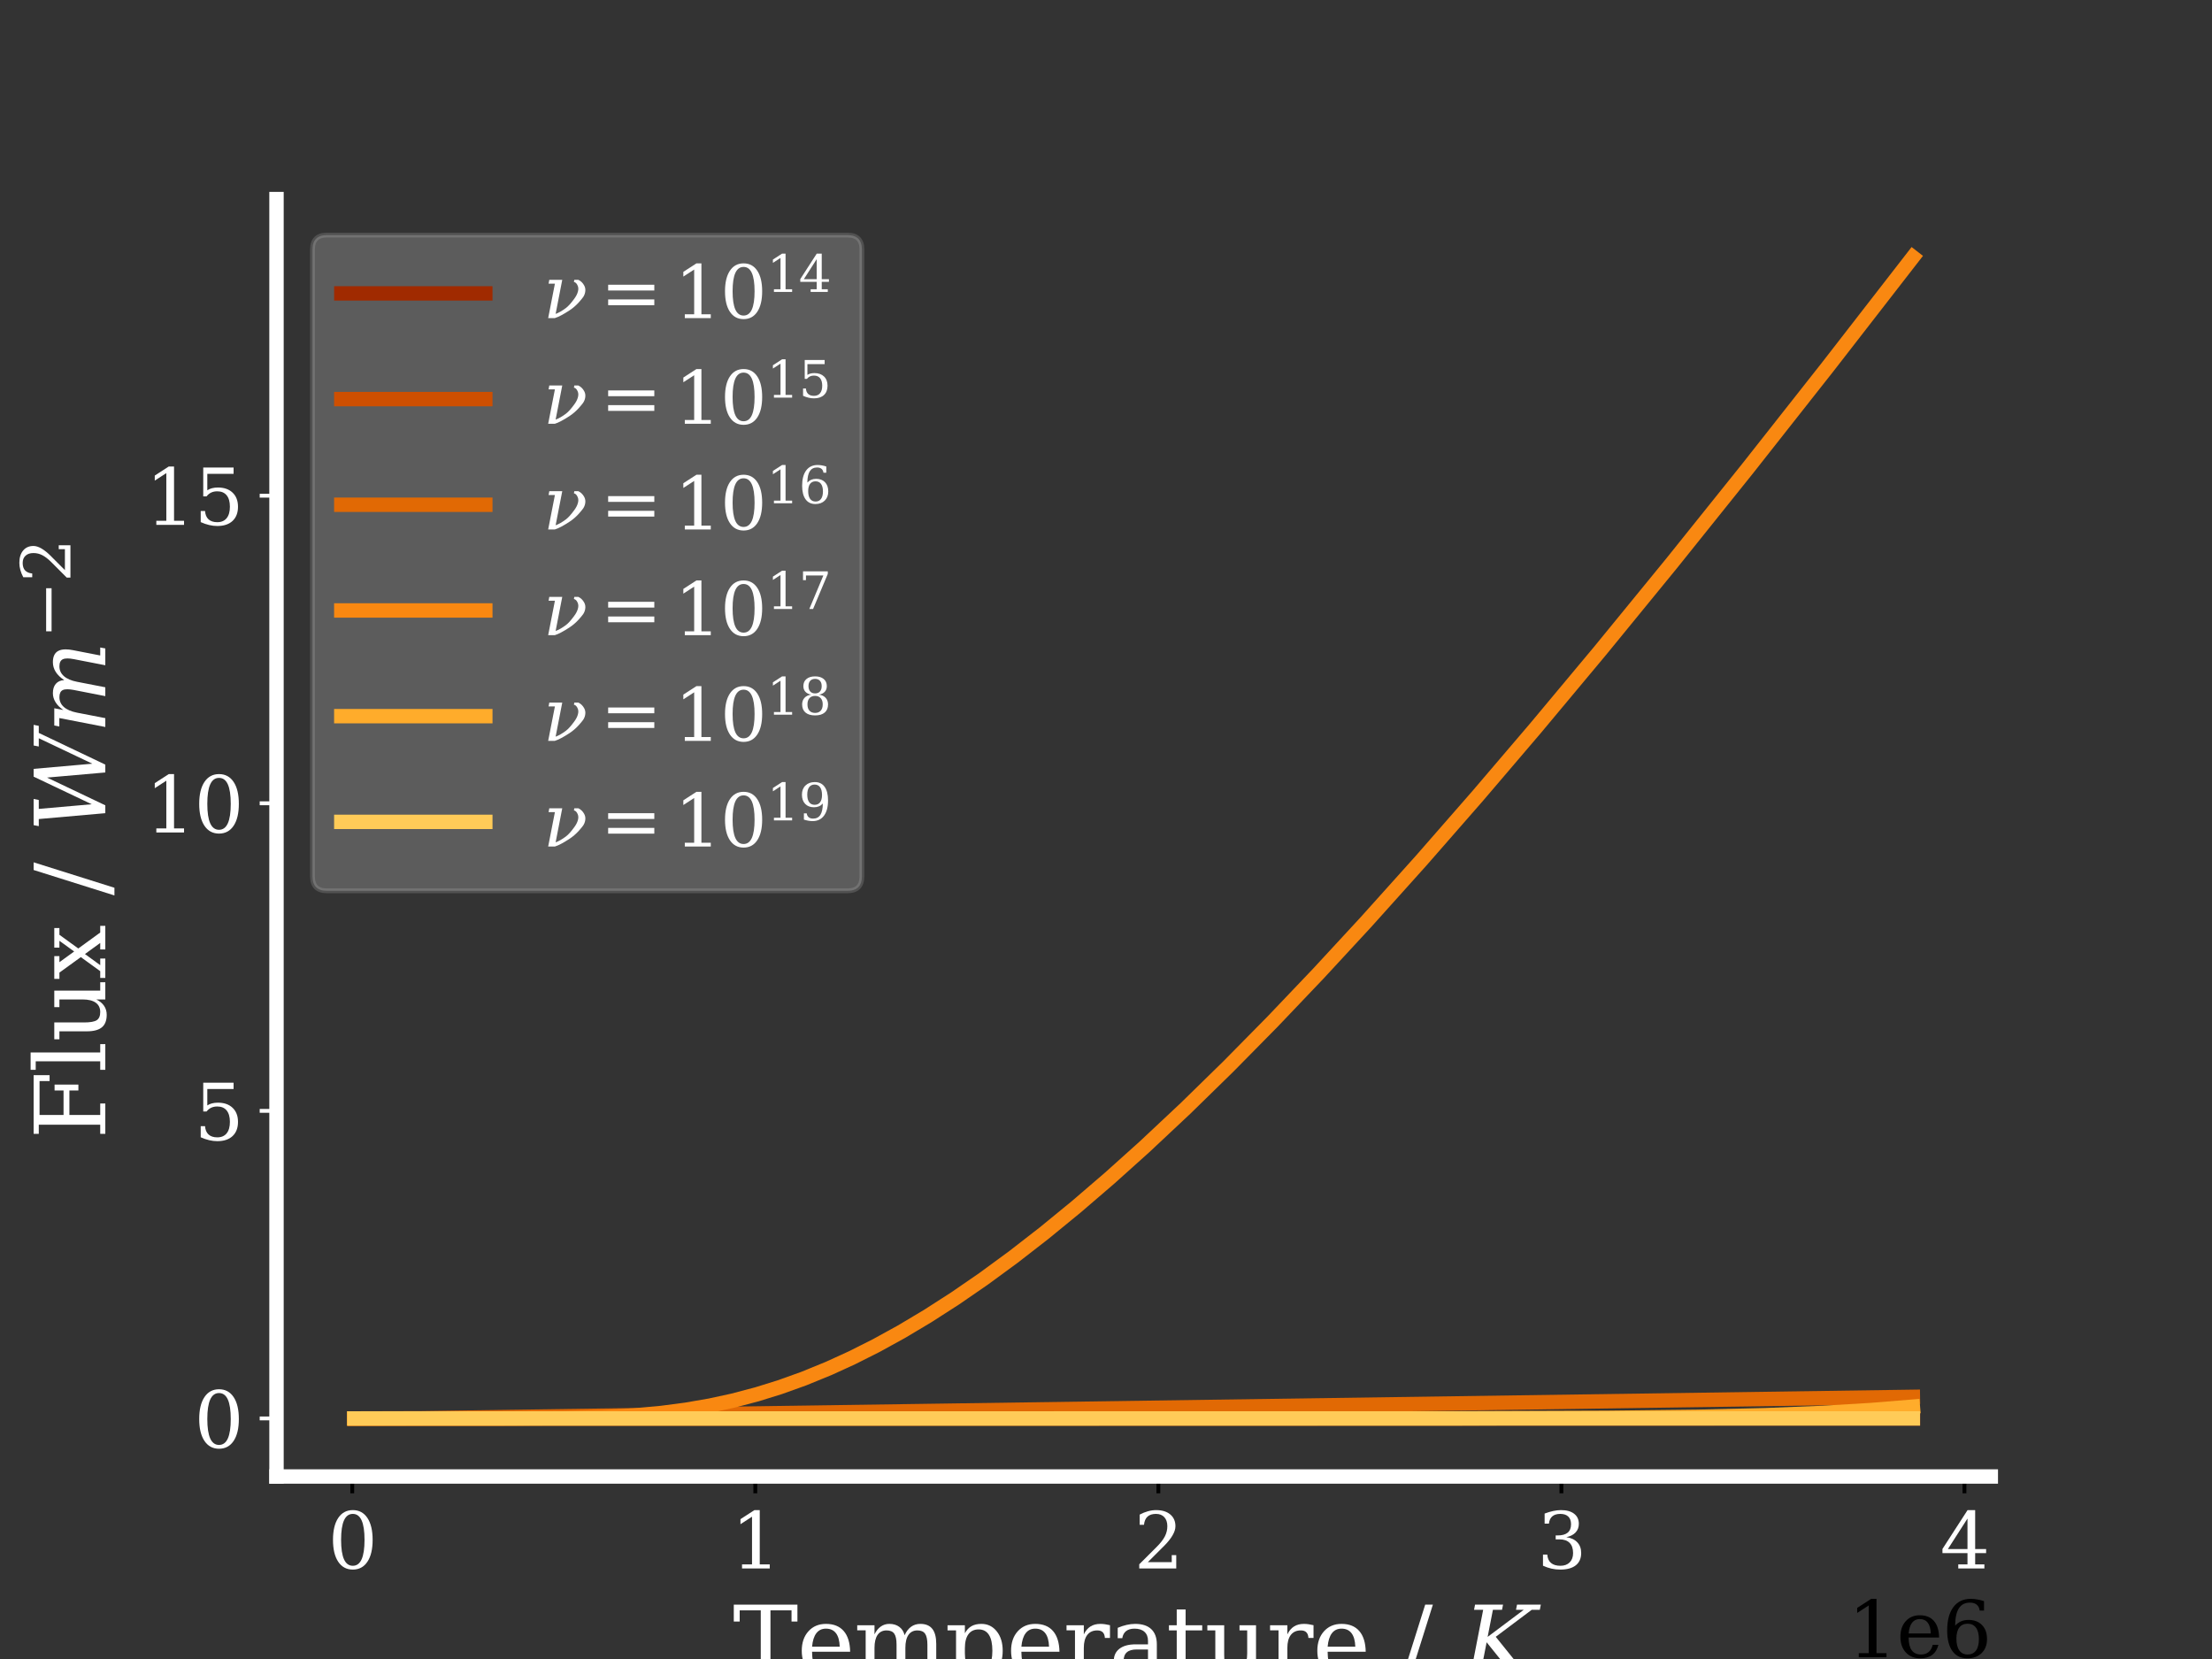 <?xml version="1.0" encoding="utf-8" standalone="no"?>
<!DOCTYPE svg PUBLIC "-//W3C//DTD SVG 1.1//EN"
  "http://www.w3.org/Graphics/SVG/1.1/DTD/svg11.dtd">
<svg xmlns:xlink="http://www.w3.org/1999/xlink" width="460.8pt" height="345.6pt" viewBox="0 0 460.8 345.6" xmlns="http://www.w3.org/2000/svg" version="1.1">
 <rect x="0" y="0" width="460.8" height="345.6" fill="#333333" stroke="none"/>
 <defs>
  <style type="text/css">*{stroke-linejoin: round; stroke-linecap: butt}</style>
 </defs>
 <g id="figure_1">
  <g id="patch_1">
   <path d="M 0 345.6 
L 460.8 345.6 
L 460.8 0 
L 0 0 
L 0 345.6 
z
" style="fill: none"/>
  </g>
  <g id="axes_1">
   <g id="patch_2">
    <path d="M 57.6 307.584 
L 414.72 307.584 
L 414.72 41.472 
L 57.6 41.472 
L 57.6 307.584 
z
" style="fill: none"/>
   </g>
   <g id="matplotlib.axis_1">
    <g id="xtick_1">
     <g id="line2d_1">
      <defs>
       <path id="mc920562270" d="M 0 0 
L 0 3.5 
" style="stroke: #000000; stroke-width: 0.8"/>
      </defs>
      <g>
       <use xlink:href="#mc920562270" x="73.379" y="307.584" style="stroke: #000000; stroke-width: 0.8"/>
      </g>
     </g>
     <g id="text_1">
      <!-- 0 -->
      <g style="fill: #ffffff" transform="translate(68.289 326.741) scale(0.16 -0.16)">
       <defs>
        <path id="DejaVuSerif-30" d="M 2034 219 
Q 2513 219 2750 744 
Q 2988 1269 2988 2328 
Q 2988 3391 2750 3916 
Q 2513 4441 2034 4441 
Q 1556 4441 1318 3916 
Q 1081 3391 1081 2328 
Q 1081 1269 1318 744 
Q 1556 219 2034 219 
z
M 2034 -91 
Q 1275 -91 848 546 
Q 422 1184 422 2328 
Q 422 3475 848 4112 
Q 1275 4750 2034 4750 
Q 2797 4750 3222 4112 
Q 3647 3475 3647 2328 
Q 3647 1184 3222 546 
Q 2797 -91 2034 -91 
z
" transform="scale(0.016)"/>
       </defs>
       <use xlink:href="#DejaVuSerif-30"/>
      </g>
     </g>
    </g>
    <g id="xtick_2">
     <g id="line2d_2">
      <g>
       <use xlink:href="#mc920562270" x="157.343" y="307.584" style="stroke: #000000; stroke-width: 0.8"/>
      </g>
     </g>
     <g id="text_2">
      <!-- 1 -->
      <g style="fill: #ffffff" transform="translate(152.253 326.741) scale(0.16 -0.16)">
       <defs>
        <path id="DejaVuSerif-31" d="M 909 0 
L 909 331 
L 1722 331 
L 1722 4213 
L 781 3603 
L 781 4013 
L 1919 4750 
L 2350 4750 
L 2350 331 
L 3163 331 
L 3163 0 
L 909 0 
z
" transform="scale(0.016)"/>
       </defs>
       <use xlink:href="#DejaVuSerif-31"/>
      </g>
     </g>
    </g>
    <g id="xtick_3">
     <g id="line2d_3">
      <g>
       <use xlink:href="#mc920562270" x="241.307" y="307.584" style="stroke: #000000; stroke-width: 0.8"/>
      </g>
     </g>
     <g id="text_3">
      <!-- 2 -->
      <g style="fill: #ffffff" transform="translate(236.217 326.741) scale(0.16 -0.16)">
       <defs>
        <path id="DejaVuSerif-32" d="M 819 3553 
L 469 3553 
L 469 4384 
Q 803 4563 1142 4656 
Q 1481 4750 1806 4750 
Q 2534 4750 2956 4397 
Q 3378 4044 3378 3438 
Q 3378 2753 2422 1800 
Q 2347 1728 2309 1691 
L 1131 513 
L 3078 513 
L 3078 1088 
L 3444 1088 
L 3444 0 
L 434 0 
L 434 341 
L 1850 1753 
Q 2319 2222 2519 2614 
Q 2719 3006 2719 3438 
Q 2719 3909 2473 4175 
Q 2228 4441 1797 4441 
Q 1350 4441 1106 4219 
Q 863 3997 819 3553 
z
" transform="scale(0.016)"/>
       </defs>
       <use xlink:href="#DejaVuSerif-32"/>
      </g>
     </g>
    </g>
    <g id="xtick_4">
     <g id="line2d_4">
      <g>
       <use xlink:href="#mc920562270" x="325.271" y="307.584" style="stroke: #000000; stroke-width: 0.8"/>
      </g>
     </g>
     <g id="text_4">
      <!-- 3 -->
      <g style="fill: #ffffff" transform="translate(320.181 326.741) scale(0.16 -0.16)">
       <defs>
        <path id="DejaVuSerif-33" d="M 622 4469 
Q 988 4606 1323 4678 
Q 1659 4750 1953 4750 
Q 2638 4750 3022 4454 
Q 3406 4159 3406 3634 
Q 3406 3213 3140 2930 
Q 2875 2647 2388 2547 
Q 2963 2466 3280 2130 
Q 3597 1794 3597 1259 
Q 3597 606 3158 257 
Q 2719 -91 1894 -91 
Q 1528 -91 1179 -12 
Q 831 66 488 225 
L 488 1131 
L 838 1131 
Q 869 681 1141 450 
Q 1413 219 1906 219 
Q 2384 219 2661 495 
Q 2938 772 2938 1253 
Q 2938 1803 2653 2086 
Q 2369 2369 1819 2369 
L 1522 2369 
L 1522 2688 
L 1678 2688 
Q 2225 2688 2498 2914 
Q 2772 3141 2772 3597 
Q 2772 4006 2547 4223 
Q 2322 4441 1900 4441 
Q 1478 4441 1245 4241 
Q 1013 4041 972 3647 
L 622 3647 
L 622 4469 
z
" transform="scale(0.016)"/>
       </defs>
       <use xlink:href="#DejaVuSerif-33"/>
      </g>
     </g>
    </g>
    <g id="xtick_5">
     <g id="line2d_5">
      <g>
       <use xlink:href="#mc920562270" x="409.234" y="307.584" style="stroke: #000000; stroke-width: 0.8"/>
      </g>
     </g>
     <g id="text_5">
      <!-- 4 -->
      <g style="fill: #ffffff" transform="translate(404.144 326.741) scale(0.16 -0.16)">
       <defs>
        <path id="DejaVuSerif-34" d="M 2234 1581 
L 2234 4063 
L 641 1581 
L 2234 1581 
z
M 3609 0 
L 1484 0 
L 1484 331 
L 2234 331 
L 2234 1247 
L 197 1247 
L 197 1588 
L 2241 4750 
L 2859 4750 
L 2859 1581 
L 3750 1581 
L 3750 1247 
L 2859 1247 
L 2859 331 
L 3609 331 
L 3609 0 
z
" transform="scale(0.016)"/>
       </defs>
       <use xlink:href="#DejaVuSerif-34"/>
      </g>
     </g>
    </g>
    <g id="text_6">
     <!-- Temperature / $K$ -->
     <g style="fill: #ffffff" transform="translate(152.66 349.225) scale(0.2 -0.2)">
      <defs>
       <path id="DejaVuSerif-54" d="M 1222 0 
L 1222 331 
L 1819 331 
L 1819 4294 
L 447 4294 
L 447 3566 
L 63 3566 
L 63 4666 
L 4206 4666 
L 4206 3566 
L 3822 3566 
L 3822 4294 
L 2450 4294 
L 2450 331 
L 3047 331 
L 3047 0 
L 1222 0 
z
" transform="scale(0.016)"/>
       <path id="DejaVuSerif-65" d="M 3469 1600 
L 991 1600 
L 991 1575 
Q 991 903 1244 561 
Q 1497 219 1991 219 
Q 2369 219 2611 417 
Q 2853 616 2950 1006 
L 3413 1006 
Q 3275 459 2904 184 
Q 2534 -91 1931 -91 
Q 1203 -91 761 389 
Q 319 869 319 1663 
Q 319 2450 753 2931 
Q 1188 3413 1894 3413 
Q 2647 3413 3050 2948 
Q 3453 2484 3469 1600 
z
M 2791 1931 
Q 2772 2513 2545 2808 
Q 2319 3103 1894 3103 
Q 1497 3103 1269 2806 
Q 1041 2509 991 1931 
L 2791 1931 
z
" transform="scale(0.016)"/>
       <path id="DejaVuSerif-6d" d="M 3316 2675 
Q 3481 3041 3739 3227 
Q 3997 3413 4341 3413 
Q 4863 3413 5119 3089 
Q 5375 2766 5375 2113 
L 5375 331 
L 5894 331 
L 5894 0 
L 4300 0 
L 4300 331 
L 4800 331 
L 4800 2047 
Q 4800 2556 4650 2772 
Q 4500 2988 4153 2988 
Q 3769 2988 3567 2697 
Q 3366 2406 3366 1850 
L 3366 331 
L 3866 331 
L 3866 0 
L 2291 0 
L 2291 331 
L 2791 331 
L 2791 2069 
Q 2791 2566 2641 2777 
Q 2491 2988 2144 2988 
Q 1759 2988 1557 2697 
Q 1356 2406 1356 1850 
L 1356 331 
L 1856 331 
L 1856 0 
L 263 0 
L 263 331 
L 781 331 
L 781 2994 
L 231 2994 
L 231 3322 
L 1356 3322 
L 1356 2731 
Q 1516 3063 1762 3238 
Q 2009 3413 2322 3413 
Q 2709 3413 2968 3220 
Q 3228 3028 3316 2675 
z
" transform="scale(0.016)"/>
       <path id="DejaVuSerif-70" d="M 1313 1825 
L 1313 1497 
Q 1313 897 1542 583 
Q 1772 269 2209 269 
Q 2650 269 2876 622 
Q 3103 975 3103 1663 
Q 3103 2353 2876 2703 
Q 2650 3053 2209 3053 
Q 1772 3053 1542 2737 
Q 1313 2422 1313 1825 
z
M 738 2988 
L 184 2988 
L 184 3322 
L 1313 3322 
L 1313 2803 
Q 1481 3116 1742 3264 
Q 2003 3413 2388 3413 
Q 3000 3413 3387 2928 
Q 3775 2444 3775 1663 
Q 3775 881 3387 395 
Q 3000 -91 2388 -91 
Q 2003 -91 1742 57 
Q 1481 206 1313 519 
L 1313 -997 
L 1856 -997 
L 1856 -1331 
L 184 -1331 
L 184 -997 
L 738 -997 
L 738 2988 
z
" transform="scale(0.016)"/>
       <path id="DejaVuSerif-72" d="M 3059 3328 
L 3059 2497 
L 2728 2497 
Q 2713 2744 2591 2866 
Q 2469 2988 2234 2988 
Q 1809 2988 1582 2694 
Q 1356 2400 1356 1850 
L 1356 331 
L 2022 331 
L 2022 0 
L 263 0 
L 263 331 
L 781 331 
L 781 2994 
L 231 2994 
L 231 3322 
L 1356 3322 
L 1356 2731 
Q 1525 3078 1790 3245 
Q 2056 3413 2438 3413 
Q 2578 3413 2733 3391 
Q 2888 3369 3059 3328 
z
" transform="scale(0.016)"/>
       <path id="DejaVuSerif-61" d="M 2547 1044 
L 2547 1747 
L 1806 1747 
Q 1378 1747 1168 1562 
Q 959 1378 959 997 
Q 959 650 1171 447 
Q 1384 244 1747 244 
Q 2106 244 2326 466 
Q 2547 688 2547 1044 
z
M 3122 2075 
L 3122 331 
L 3634 331 
L 3634 0 
L 2547 0 
L 2547 359 
Q 2356 128 2106 18 
Q 1856 -91 1522 -91 
Q 969 -91 644 203 
Q 319 497 319 997 
Q 319 1513 691 1797 
Q 1063 2081 1741 2081 
L 2547 2081 
L 2547 2309 
Q 2547 2688 2317 2895 
Q 2088 3103 1672 3103 
Q 1328 3103 1125 2947 
Q 922 2791 872 2484 
L 575 2484 
L 575 3156 
Q 875 3284 1158 3348 
Q 1441 3413 1709 3413 
Q 2400 3413 2761 3070 
Q 3122 2728 3122 2075 
z
" transform="scale(0.016)"/>
       <path id="DejaVuSerif-74" d="M 691 2988 
L 184 2988 
L 184 3322 
L 691 3322 
L 691 4353 
L 1269 4353 
L 1269 3322 
L 2350 3322 
L 2350 2988 
L 1269 2988 
L 1269 878 
Q 1269 456 1350 337 
Q 1431 219 1650 219 
Q 1875 219 1978 351 
Q 2081 484 2088 781 
L 2522 781 
Q 2497 328 2275 118 
Q 2053 -91 1600 -91 
Q 1103 -91 897 129 
Q 691 350 691 878 
L 691 2988 
z
" transform="scale(0.016)"/>
       <path id="DejaVuSerif-75" d="M 2266 3322 
L 3341 3322 
L 3341 331 
L 3884 331 
L 3884 0 
L 2766 0 
L 2766 588 
Q 2606 256 2353 82 
Q 2100 -91 1766 -91 
Q 1213 -91 952 223 
Q 691 538 691 1209 
L 691 2988 
L 172 2988 
L 172 3322 
L 1269 3322 
L 1269 1388 
Q 1269 781 1417 556 
Q 1566 331 1947 331 
Q 2347 331 2556 625 
Q 2766 919 2766 1478 
L 2766 2988 
L 2266 2988 
L 2266 3322 
z
" transform="scale(0.016)"/>
       <path id="DejaVuSerif-20" transform="scale(0.016)"/>
       <path id="DejaVuSerif-2f" d="M 1656 4666 
L 2156 4666 
L 500 -594 
L 0 -594 
L 1656 4666 
z
" transform="scale(0.016)"/>
       <path id="DejaVuSerif-Italic-4b" d="M -97 0 
L -34 331 
L 559 331 
L 1338 4331 
L 744 4331 
L 809 4666 
L 2631 4666 
L 2566 4331 
L 1972 4331 
L 1628 2566 
L 3981 4331 
L 3475 4331 
L 3541 4666 
L 5091 4666 
L 5025 4331 
L 4500 4331 
L 2156 2572 
L 3959 331 
L 4491 331 
L 4428 0 
L 3344 0 
L 1563 2216 
L 1194 331 
L 1788 331 
L 1725 0 
L -97 0 
z
" transform="scale(0.016)"/>
      </defs>
      <use xlink:href="#DejaVuSerif-54" transform="translate(0 0.094)"/>
      <use xlink:href="#DejaVuSerif-65" transform="translate(66.699 0.094)"/>
      <use xlink:href="#DejaVuSerif-6d" transform="translate(125.879 0.094)"/>
      <use xlink:href="#DejaVuSerif-70" transform="translate(220.703 0.094)"/>
      <use xlink:href="#DejaVuSerif-65" transform="translate(284.717 0.094)"/>
      <use xlink:href="#DejaVuSerif-72" transform="translate(343.896 0.094)"/>
      <use xlink:href="#DejaVuSerif-61" transform="translate(391.699 0.094)"/>
      <use xlink:href="#DejaVuSerif-74" transform="translate(451.318 0.094)"/>
      <use xlink:href="#DejaVuSerif-75" transform="translate(491.504 0.094)"/>
      <use xlink:href="#DejaVuSerif-72" transform="translate(555.908 0.094)"/>
      <use xlink:href="#DejaVuSerif-65" transform="translate(603.711 0.094)"/>
      <use xlink:href="#DejaVuSerif-20" transform="translate(662.891 0.094)"/>
      <use xlink:href="#DejaVuSerif-2f" transform="translate(694.678 0.094)"/>
      <use xlink:href="#DejaVuSerif-20" transform="translate(728.369 0.094)"/>
      <use xlink:href="#DejaVuSerif-Italic-4b" transform="translate(760.156 0.094)"/>
     </g>
    </g>
    <g id="text_7">
     <!-- 1e6 -->
     <g transform="translate(384.89 345.226) scale(0.16 -0.16)">
      <defs>
       <path id="DejaVuSerif-36" d="M 2094 219 
Q 2534 219 2771 542 
Q 3009 866 3009 1472 
Q 3009 2078 2771 2401 
Q 2534 2725 2094 2725 
Q 1647 2725 1412 2412 
Q 1178 2100 1178 1509 
Q 1178 888 1415 553 
Q 1653 219 2094 219 
z
M 1075 2569 
Q 1288 2803 1556 2918 
Q 1825 3034 2163 3034 
Q 2859 3034 3264 2615 
Q 3669 2197 3669 1472 
Q 3669 763 3233 336 
Q 2797 -91 2069 -91 
Q 1278 -91 853 498 
Q 428 1088 428 2181 
Q 428 3406 931 4078 
Q 1434 4750 2350 4750 
Q 2597 4750 2869 4703 
Q 3141 4656 3425 4563 
L 3425 3794 
L 3072 3794 
Q 3034 4109 2831 4275 
Q 2628 4441 2284 4441 
Q 1678 4441 1381 3981 
Q 1084 3522 1075 2569 
z
" transform="scale(0.016)"/>
      </defs>
      <use xlink:href="#DejaVuSerif-31"/>
      <use xlink:href="#DejaVuSerif-65" x="63.623"/>
      <use xlink:href="#DejaVuSerif-36" x="122.803"/>
     </g>
    </g>
   </g>
   <g id="matplotlib.axis_2">
    <g id="ytick_1">
     <g id="line2d_6">
      <defs>
       <path id="ma1fce6500c" d="M 0 0 
L -3.5 0 
" style="stroke: #ffffff; stroke-width: 0.8"/>
      </defs>
      <g>
       <use xlink:href="#ma1fce6500c" x="57.6" y="295.488" style="fill: #ffffff; stroke: #ffffff; stroke-width: 0.8"/>
      </g>
     </g>
     <g id="text_8">
      <!-- 0 -->
      <g style="fill: #ffffff" transform="translate(40.42 301.567) scale(0.16 -0.16)">
       <use xlink:href="#DejaVuSerif-30"/>
      </g>
     </g>
    </g>
    <g id="ytick_2">
     <g id="line2d_7">
      <g>
       <use xlink:href="#ma1fce6500c" x="57.6" y="231.414" style="fill: #ffffff; stroke: #ffffff; stroke-width: 0.8"/>
      </g>
     </g>
     <g id="text_9">
      <!-- 5 -->
      <g style="fill: #ffffff" transform="translate(40.42 237.492) scale(0.16 -0.16)">
       <defs>
        <path id="DejaVuSerif-35" d="M 3219 4666 
L 3219 4153 
L 1081 4153 
L 1081 2816 
Q 1244 2928 1461 2984 
Q 1678 3041 1947 3041 
Q 2703 3041 3140 2622 
Q 3578 2203 3578 1478 
Q 3578 738 3136 323 
Q 2694 -91 1894 -91 
Q 1572 -91 1234 -12 
Q 897 66 544 225 
L 544 1131 
L 897 1131 
Q 925 688 1179 453 
Q 1434 219 1894 219 
Q 2388 219 2653 544 
Q 2919 869 2919 1478 
Q 2919 2084 2655 2407 
Q 2391 2731 1894 2731 
Q 1613 2731 1398 2631 
Q 1184 2531 1019 2322 
L 750 2322 
L 750 4666 
L 3219 4666 
z
" transform="scale(0.016)"/>
       </defs>
       <use xlink:href="#DejaVuSerif-35"/>
      </g>
     </g>
    </g>
    <g id="ytick_3">
     <g id="line2d_8">
      <g>
       <use xlink:href="#ma1fce6500c" x="57.6" y="167.339" style="fill: #ffffff; stroke: #ffffff; stroke-width: 0.8"/>
      </g>
     </g>
     <g id="text_10">
      <!-- 10 -->
      <g style="fill: #ffffff" transform="translate(30.24 173.418) scale(0.16 -0.16)">
       <use xlink:href="#DejaVuSerif-31"/>
       <use xlink:href="#DejaVuSerif-30" x="63.623"/>
      </g>
     </g>
    </g>
    <g id="ytick_4">
     <g id="line2d_9">
      <g>
       <use xlink:href="#ma1fce6500c" x="57.6" y="103.265" style="fill: #ffffff; stroke: #ffffff; stroke-width: 0.8"/>
      </g>
     </g>
     <g id="text_11">
      <!-- 15 -->
      <g style="fill: #ffffff" transform="translate(30.24 109.343) scale(0.16 -0.16)">
       <use xlink:href="#DejaVuSerif-31"/>
       <use xlink:href="#DejaVuSerif-35" x="63.623"/>
      </g>
     </g>
    </g>
    <g id="text_12">
     <!-- Flux / $W m^{-2}$ -->
     <g style="fill: #ffffff" transform="translate(22.081 237.328) rotate(-90) scale(0.2 -0.2)">
      <defs>
       <path id="DejaVuSerif-46" d="M 353 0 
L 353 331 
L 947 331 
L 947 4331 
L 353 4331 
L 353 4666 
L 4172 4666 
L 4172 3628 
L 3788 3628 
L 3788 4281 
L 1581 4281 
L 1581 2719 
L 3175 2719 
L 3175 3303 
L 3559 3303 
L 3559 1753 
L 3175 1753 
L 3175 2338 
L 1581 2338 
L 1581 331 
L 2328 331 
L 2328 0 
L 353 0 
z
" transform="scale(0.016)"/>
       <path id="DejaVuSerif-6c" d="M 1313 331 
L 1856 331 
L 1856 0 
L 184 0 
L 184 331 
L 738 331 
L 738 4531 
L 184 4531 
L 184 4863 
L 1313 4863 
L 1313 331 
z
" transform="scale(0.016)"/>
       <path id="DejaVuSerif-78" d="M 1863 2028 
L 2559 2988 
L 2113 2988 
L 2113 3322 
L 3391 3322 
L 3391 2988 
L 2950 2988 
L 2059 1759 
L 3097 331 
L 3531 331 
L 3531 0 
L 1997 0 
L 1997 331 
L 2419 331 
L 1697 1325 
L 972 331 
L 1403 331 
L 1403 0 
L 141 0 
L 141 331 
L 581 331 
L 1497 1594 
L 488 2988 
L 78 2988 
L 78 3322 
L 1563 3322 
L 1563 2988 
L 1166 2988 
L 1863 2028 
z
" transform="scale(0.016)"/>
       <path id="DejaVuSerif-Italic-57" d="M 4425 0 
L 3913 0 
L 3581 3794 
L 1775 0 
L 1263 0 
L 881 4331 
L 419 4331 
L 484 4666 
L 2188 4666 
L 2122 4331 
L 1541 4331 
L 1844 884 
L 3641 4666 
L 4147 4666 
L 4484 844 
L 6141 4331 
L 5603 4331 
L 5669 4666 
L 7013 4666 
L 6947 4331 
L 6488 4331 
L 4425 0 
z
" transform="scale(0.016)"/>
       <path id="DejaVuSerif-Italic-6d" d="M 3503 2675 
Q 3741 3041 4034 3227 
Q 4328 3413 4672 3413 
Q 5194 3413 5388 3088 
Q 5503 2894 5503 2578 
Q 5503 2372 5453 2113 
L 5106 331 
L 5625 331 
L 5563 0 
L 4469 0 
L 4866 2047 
Q 4913 2291 4913 2466 
Q 4913 2659 4856 2772 
Q 4750 2988 4403 2988 
Q 4019 2988 3761 2697 
Q 3503 2406 3394 1850 
L 3034 0 
L 2459 0 
L 2863 2069 
Q 2906 2303 2906 2472 
Q 2906 2666 2850 2775 
Q 2741 2988 2394 2988 
Q 2009 2988 1751 2697 
Q 1494 2406 1384 1850 
L 1025 0 
L 450 0 
L 1031 2994 
L 481 2994 
L 544 3322 
L 1669 3322 
L 1556 2731 
Q 1778 3063 2059 3238 
Q 2341 3413 2653 3413 
Q 3041 3413 3262 3220 
Q 3484 3028 3503 2675 
z
" transform="scale(0.016)"/>
       <path id="DejaVuSerif-2212" d="M 678 2259 
L 4684 2259 
L 4684 1753 
L 678 1753 
L 678 2259 
z
" transform="scale(0.016)"/>
      </defs>
      <use xlink:href="#DejaVuSerif-46" transform="translate(0 0.713)"/>
      <use xlink:href="#DejaVuSerif-6c" transform="translate(69.385 0.713)"/>
      <use xlink:href="#DejaVuSerif-75" transform="translate(101.367 0.713)"/>
      <use xlink:href="#DejaVuSerif-78" transform="translate(165.771 0.713)"/>
      <use xlink:href="#DejaVuSerif-20" transform="translate(222.168 0.713)"/>
      <use xlink:href="#DejaVuSerif-2f" transform="translate(253.955 0.713)"/>
      <use xlink:href="#DejaVuSerif-20" transform="translate(287.646 0.713)"/>
      <use xlink:href="#DejaVuSerif-Italic-57" transform="translate(319.434 0.713)"/>
      <use xlink:href="#DejaVuSerif-Italic-6d" transform="translate(422.217 0.713)"/>
      <use xlink:href="#DejaVuSerif-2212" transform="translate(521.479 37.047) scale(0.7)"/>
      <use xlink:href="#DejaVuSerif-32" transform="translate(580.131 37.047) scale(0.7)"/>
     </g>
    </g>
   </g>
   <g id="line2d_10">
    <path d="M 398.487 295.488 
L 73.833 295.488 
L 73.833 295.488 
" clip-path="url(#p36bc1657ce)" style="fill: none; stroke: #a02a00; stroke-width: 3; stroke-linecap: square"/>
   </g>
   <g id="line2d_11">
    <path d="M 398.487 295.44 
L 73.833 295.488 
L 73.833 295.488 
" clip-path="url(#p36bc1657ce)" style="fill: none; stroke: #ce4f01; stroke-width: 3; stroke-linecap: square"/>
   </g>
   <g id="line2d_12">
    <path d="M 398.487 290.989 
L 87.797 295.449 
L 73.833 295.488 
L 73.833 295.488 
" clip-path="url(#p36bc1657ce)" style="fill: none; stroke: #e16904; stroke-width: 3; stroke-linecap: square"/>
   </g>
   <g id="line2d_13">
    <path d="M 398.487 53.568 
L 380.807 76.357 
L 364.042 97.631 
L 348.272 117.298 
L 333.396 135.496 
L 319.857 151.714 
L 307.826 165.812 
L 296.043 179.293 
L 284.576 192.062 
L 274.689 202.759 
L 265.114 212.809 
L 255.866 222.193 
L 246.955 230.903 
L 238.387 238.937 
L 231.17 245.417 
L 224.215 251.392 
L 217.519 256.874 
L 211.078 261.875 
L 204.888 266.412 
L 198.942 270.504 
L 193.236 274.171 
L 187.764 277.435 
L 182.518 280.319 
L 177.492 282.848 
L 172.678 285.048 
L 167.429 287.194 
L 162.439 288.983 
L 157.696 290.457 
L 152.644 291.787 
L 147.879 292.819 
L 142.903 293.678 
L 137.795 294.346 
L 132.221 294.857 
L 125.627 295.222 
L 117.52 295.424 
L 104.146 295.487 
L 73.833 295.488 
L 73.833 295.488 
" clip-path="url(#p36bc1657ce)" style="fill: none; stroke: #f98811; stroke-width: 3; stroke-linecap: square"/>
   </g>
   <g id="line2d_14">
    <path d="M 398.487 293.03 
L 389.756 293.742 
L 379.703 294.339 
L 367.831 294.812 
L 353.611 295.15 
L 334.753 295.368 
L 303.867 295.473 
L 189.304 295.488 
L 73.833 295.488 
L 73.833 295.488 
" clip-path="url(#p36bc1657ce)" style="fill: none; stroke: #ffac2b; stroke-width: 3; stroke-linecap: square"/>
   </g>
   <g id="line2d_15">
    <path d="M 398.487 295.488 
L 73.833 295.488 
L 73.833 295.488 
" clip-path="url(#p36bc1657ce)" style="fill: none; stroke: #ffcb58; stroke-width: 3; stroke-linecap: square"/>
   </g>
   <g id="patch_3">
    <path d="M 57.6 307.584 
L 57.6 41.472 
" style="fill: none; stroke: #ffffff; stroke-width: 3; stroke-linejoin: miter; stroke-linecap: square"/>
   </g>
   <g id="patch_4">
    <path d="M 57.6 307.584 
L 414.72 307.584 
" style="fill: none; stroke: #ffffff; stroke-width: 3; stroke-linejoin: miter; stroke-linecap: square"/>
   </g>
   <g id="legend_1">
    <g id="patch_5">
     <path d="M 68.1 185.575 
L 176.55 185.575 
Q 179.55 185.575 179.55 182.575 
L 179.55 51.972 
Q 179.55 48.972 176.55 48.972 
L 68.1 48.972 
Q 65.1 48.972 65.1 51.972 
L 65.1 182.575 
Q 65.1 185.575 68.1 185.575 
z
" style="fill: #ffffff; opacity: 0.2; stroke: #cccccc; stroke-linejoin: miter"/>
    </g>
    <g id="line2d_16">
     <path d="M 71.1 61.12 
L 86.1 61.12 
L 101.1 61.12 
" style="fill: none; stroke: #a02a00; stroke-width: 3; stroke-linecap: square"/>
    </g>
    <g id="text_13">
     <!-- $\nu = 10^{14}$ -->
     <g style="fill: #ffffff" transform="translate(113.1 66.37) scale(0.15 -0.15)">
      <defs>
       <path id="DejaVuSerif-Italic-3bd" d="M 1103 363 
Q 1516 513 1997 875 
Q 2291 1094 2691 1638 
Q 2950 1975 3034 2288 
Q 3116 2575 3025 2794 
Q 2906 3097 2691 3138 
L 2725 3322 
L 3075 3322 
Q 3400 3169 3584 2828 
Q 3728 2566 3666 2247 
Q 3622 2016 3494 1825 
Q 3400 1688 3116 1366 
Q 2738 950 2297 663 
Q 1494 138 1034 0 
L 456 0 
L 1041 2988 
L 491 2988 
L 553 3322 
L 1678 3322 
L 1103 363 
z
" transform="scale(0.016)"/>
       <path id="DejaVuSerif-3d" d="M 678 2894 
L 4684 2894 
L 4684 2394 
L 678 2394 
L 678 2894 
z
M 678 1619 
L 4684 1619 
L 4684 1119 
L 678 1119 
L 678 1619 
z
" transform="scale(0.016)"/>
      </defs>
      <use xlink:href="#DejaVuSerif-Italic-3bd" transform="translate(0 0.713)"/>
      <use xlink:href="#DejaVuSerif-3d" transform="translate(79.756 0.713)"/>
      <use xlink:href="#DejaVuSerif-31" transform="translate(182.51 0.713)"/>
      <use xlink:href="#DejaVuSerif-30" transform="translate(246.133 0.713)"/>
      <use xlink:href="#DejaVuSerif-31" transform="translate(310.664 37.047) scale(0.7)"/>
      <use xlink:href="#DejaVuSerif-34" transform="translate(355.2 37.047) scale(0.7)"/>
     </g>
    </g>
    <g id="line2d_17">
     <path d="M 71.1 83.137 
L 86.1 83.137 
L 101.1 83.137 
" style="fill: none; stroke: #ce4f01; stroke-width: 3; stroke-linecap: square"/>
    </g>
    <g id="text_14">
     <!-- $\nu = 10^{15}$ -->
     <g style="fill: #ffffff" transform="translate(113.1 88.387) scale(0.15 -0.15)">
      <use xlink:href="#DejaVuSerif-Italic-3bd" transform="translate(0 0.713)"/>
      <use xlink:href="#DejaVuSerif-3d" transform="translate(79.756 0.713)"/>
      <use xlink:href="#DejaVuSerif-31" transform="translate(182.51 0.713)"/>
      <use xlink:href="#DejaVuSerif-30" transform="translate(246.133 0.713)"/>
      <use xlink:href="#DejaVuSerif-31" transform="translate(310.664 37.047) scale(0.7)"/>
      <use xlink:href="#DejaVuSerif-35" transform="translate(355.2 37.047) scale(0.7)"/>
     </g>
    </g>
    <g id="line2d_18">
     <path d="M 71.1 105.154 
L 86.1 105.154 
L 101.1 105.154 
" style="fill: none; stroke: #e16904; stroke-width: 3; stroke-linecap: square"/>
    </g>
    <g id="text_15">
     <!-- $\nu = 10^{16}$ -->
     <g style="fill: #ffffff" transform="translate(113.1 110.404) scale(0.15 -0.15)">
      <use xlink:href="#DejaVuSerif-Italic-3bd" transform="translate(0 0.713)"/>
      <use xlink:href="#DejaVuSerif-3d" transform="translate(79.756 0.713)"/>
      <use xlink:href="#DejaVuSerif-31" transform="translate(182.51 0.713)"/>
      <use xlink:href="#DejaVuSerif-30" transform="translate(246.133 0.713)"/>
      <use xlink:href="#DejaVuSerif-31" transform="translate(310.664 37.047) scale(0.7)"/>
      <use xlink:href="#DejaVuSerif-36" transform="translate(355.2 37.047) scale(0.7)"/>
     </g>
    </g>
    <g id="line2d_19">
     <path d="M 71.1 127.171 
L 86.1 127.171 
L 101.1 127.171 
" style="fill: none; stroke: #f98811; stroke-width: 3; stroke-linecap: square"/>
    </g>
    <g id="text_16">
     <!-- $\nu = 10^{17}$ -->
     <g style="fill: #ffffff" transform="translate(113.1 132.421) scale(0.15 -0.15)">
      <defs>
       <path id="DejaVuSerif-37" d="M 3609 4347 
L 1784 0 
L 1319 0 
L 3059 4153 
L 903 4153 
L 903 3578 
L 538 3578 
L 538 4666 
L 3609 4666 
L 3609 4347 
z
" transform="scale(0.016)"/>
      </defs>
      <use xlink:href="#DejaVuSerif-Italic-3bd" transform="translate(0 0.713)"/>
      <use xlink:href="#DejaVuSerif-3d" transform="translate(79.756 0.713)"/>
      <use xlink:href="#DejaVuSerif-31" transform="translate(182.51 0.713)"/>
      <use xlink:href="#DejaVuSerif-30" transform="translate(246.133 0.713)"/>
      <use xlink:href="#DejaVuSerif-31" transform="translate(310.664 37.047) scale(0.7)"/>
      <use xlink:href="#DejaVuSerif-37" transform="translate(355.2 37.047) scale(0.7)"/>
     </g>
    </g>
    <g id="line2d_20">
     <path d="M 71.1 149.188 
L 86.1 149.188 
L 101.1 149.188 
" style="fill: none; stroke: #ffac2b; stroke-width: 3; stroke-linecap: square"/>
    </g>
    <g id="text_17">
     <!-- $\nu = 10^{18}$ -->
     <g style="fill: #ffffff" transform="translate(113.1 154.438) scale(0.15 -0.15)">
      <defs>
       <path id="DejaVuSerif-38" d="M 2981 1275 
Q 2981 1775 2732 2051 
Q 2484 2328 2034 2328 
Q 1584 2328 1336 2051 
Q 1088 1775 1088 1275 
Q 1088 772 1336 495 
Q 1584 219 2034 219 
Q 2484 219 2732 495 
Q 2981 772 2981 1275 
z
M 2853 3541 
Q 2853 3966 2637 4203 
Q 2422 4441 2034 4441 
Q 1650 4441 1433 4203 
Q 1216 3966 1216 3541 
Q 1216 3113 1433 2875 
Q 1650 2638 2034 2638 
Q 2422 2638 2637 2875 
Q 2853 3113 2853 3541 
z
M 2516 2484 
Q 3047 2413 3344 2092 
Q 3641 1772 3641 1275 
Q 3641 619 3225 264 
Q 2809 -91 2034 -91 
Q 1263 -91 845 264 
Q 428 619 428 1275 
Q 428 1772 725 2092 
Q 1022 2413 1556 2484 
Q 1084 2569 832 2842 
Q 581 3116 581 3541 
Q 581 4103 968 4426 
Q 1356 4750 2034 4750 
Q 2713 4750 3100 4426 
Q 3488 4103 3488 3541 
Q 3488 3116 3236 2842 
Q 2984 2569 2516 2484 
z
" transform="scale(0.016)"/>
      </defs>
      <use xlink:href="#DejaVuSerif-Italic-3bd" transform="translate(0 0.713)"/>
      <use xlink:href="#DejaVuSerif-3d" transform="translate(79.756 0.713)"/>
      <use xlink:href="#DejaVuSerif-31" transform="translate(182.51 0.713)"/>
      <use xlink:href="#DejaVuSerif-30" transform="translate(246.133 0.713)"/>
      <use xlink:href="#DejaVuSerif-31" transform="translate(310.664 37.047) scale(0.7)"/>
      <use xlink:href="#DejaVuSerif-38" transform="translate(355.2 37.047) scale(0.7)"/>
     </g>
    </g>
    <g id="line2d_21">
     <path d="M 71.1 171.206 
L 86.1 171.206 
L 101.1 171.206 
" style="fill: none; stroke: #ffcb58; stroke-width: 3; stroke-linecap: square"/>
    </g>
    <g id="text_18">
     <!-- $\nu = 10^{19}$ -->
     <g style="fill: #ffffff" transform="translate(113.1 176.456) scale(0.15 -0.15)">
      <defs>
       <path id="DejaVuSerif-39" d="M 2994 2091 
Q 2784 1856 2512 1740 
Q 2241 1625 1900 1625 
Q 1206 1625 804 2044 
Q 403 2463 403 3188 
Q 403 3897 839 4323 
Q 1275 4750 2003 4750 
Q 2794 4750 3217 4161 
Q 3641 3572 3641 2478 
Q 3641 1253 3137 581 
Q 2634 -91 1722 -91 
Q 1475 -91 1203 -44 
Q 931 3 647 97 
L 647 872 
L 997 872 
Q 1038 556 1241 387 
Q 1444 219 1784 219 
Q 2391 219 2687 676 
Q 2984 1134 2994 2091 
z
M 1978 4441 
Q 1534 4441 1298 4117 
Q 1063 3794 1063 3188 
Q 1063 2581 1298 2256 
Q 1534 1931 1978 1931 
Q 2422 1931 2658 2245 
Q 2894 2559 2894 3150 
Q 2894 3772 2656 4106 
Q 2419 4441 1978 4441 
z
" transform="scale(0.016)"/>
      </defs>
      <use xlink:href="#DejaVuSerif-Italic-3bd" transform="translate(0 0.713)"/>
      <use xlink:href="#DejaVuSerif-3d" transform="translate(79.756 0.713)"/>
      <use xlink:href="#DejaVuSerif-31" transform="translate(182.51 0.713)"/>
      <use xlink:href="#DejaVuSerif-30" transform="translate(246.133 0.713)"/>
      <use xlink:href="#DejaVuSerif-31" transform="translate(310.664 37.047) scale(0.7)"/>
      <use xlink:href="#DejaVuSerif-39" transform="translate(355.2 37.047) scale(0.7)"/>
     </g>
    </g>
   </g>
  </g>
 </g>
 <defs>
  <clipPath id="p36bc1657ce">
   <rect x="57.6" y="41.472" width="357.12" height="266.112"/>
  </clipPath>
 </defs>
</svg>
